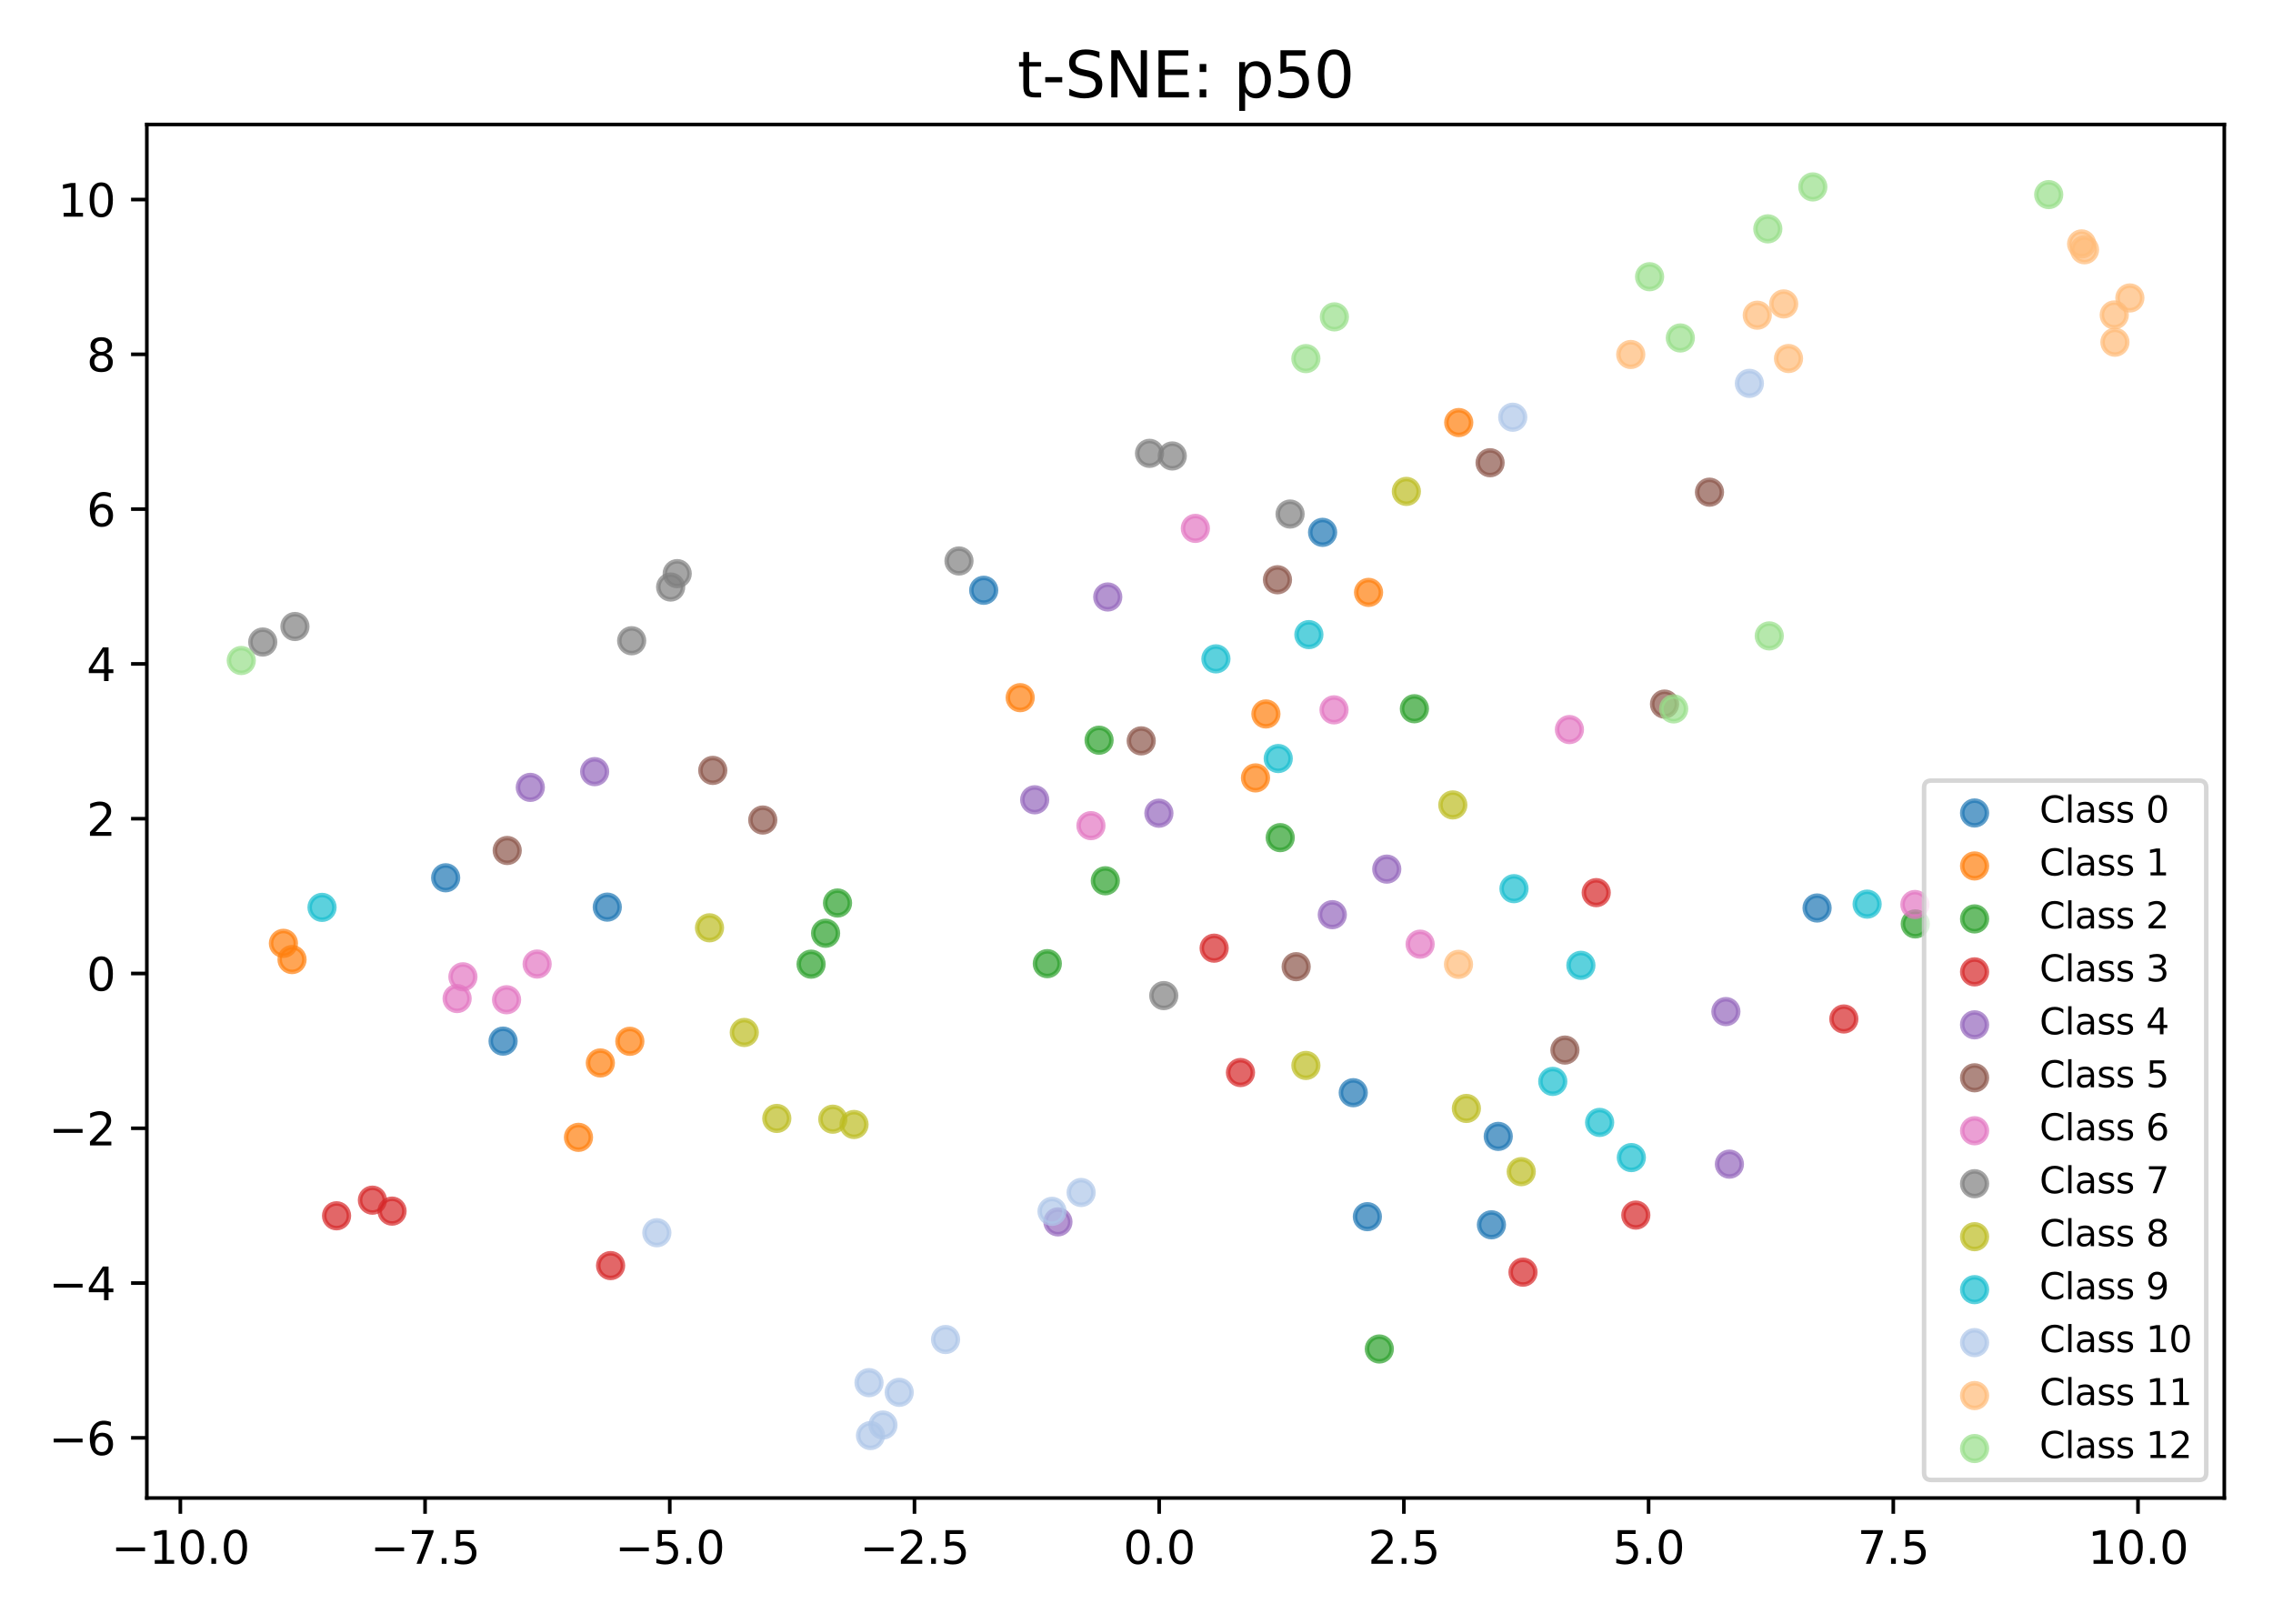 <?xml version="1.0" encoding="utf-8" standalone="no"?>
<!DOCTYPE svg PUBLIC "-//W3C//DTD SVG 1.1//EN"
  "http://www.w3.org/Graphics/SVG/1.1/DTD/svg11.dtd">
<svg xmlns:xlink="http://www.w3.org/1999/xlink" width="504pt" height="360pt" viewBox="0 0 504 360" xmlns="http://www.w3.org/2000/svg" version="1.1">
 <defs>
  <style type="text/css">*{stroke-linejoin: round; stroke-linecap: butt}</style>
 </defs>
 <g id="figure_1">
  <g id="patch_1">
   <path d="M 0 360 
L 504 360 
L 504 0 
L 0 0 
z
" style="fill: #ffffff"/>
  </g>
  <g id="axes_1">
   <g id="patch_2">
    <path d="M 32.56 332.12 
L 493.2 332.12 
L 493.2 27.6 
L 32.56 27.6 
z
" style="fill: #ffffff"/>
   </g>
   <g id="PathCollection_1">
    <defs>
     <path id="mb0c4819d4a" d="M 0 2.739 
C 0.726 2.739 1.423 2.45 1.936 1.936 
C 2.45 1.423 2.739 0.726 2.739 0 
C 2.739 -0.726 2.45 -1.423 1.936 -1.936 
C 1.423 -2.45 0.726 -2.739 0 -2.739 
C -0.726 -2.739 -1.423 -2.45 -1.936 -1.936 
C -2.45 -1.423 -2.739 -0.726 -2.739 0 
C -2.739 0.726 -2.45 1.423 -1.936 1.936 
C -1.423 2.45 -0.726 2.739 0 2.739 
z
" style="stroke: #1f77b4; stroke-opacity: 0.7"/>
    </defs>
    <g clip-path="url(#p97ee5cce0a)">
     <use xlink:href="#mb0c4819d4a" x="111.552" y="230.829" style="fill: #1f77b4; fill-opacity: 0.7; stroke: #1f77b4; stroke-opacity: 0.7"/>
     <use xlink:href="#mb0c4819d4a" x="134.654" y="201.119" style="fill: #1f77b4; fill-opacity: 0.7; stroke: #1f77b4; stroke-opacity: 0.7"/>
     <use xlink:href="#mb0c4819d4a" x="300.064" y="242.266" style="fill: #1f77b4; fill-opacity: 0.7; stroke: #1f77b4; stroke-opacity: 0.7"/>
     <use xlink:href="#mb0c4819d4a" x="303.191" y="269.747" style="fill: #1f77b4; fill-opacity: 0.7; stroke: #1f77b4; stroke-opacity: 0.7"/>
     <use xlink:href="#mb0c4819d4a" x="330.7" y="271.551" style="fill: #1f77b4; fill-opacity: 0.7; stroke: #1f77b4; stroke-opacity: 0.7"/>
     <use xlink:href="#mb0c4819d4a" x="332.211" y="251.948" style="fill: #1f77b4; fill-opacity: 0.7; stroke: #1f77b4; stroke-opacity: 0.7"/>
     <use xlink:href="#mb0c4819d4a" x="98.817" y="194.613" style="fill: #1f77b4; fill-opacity: 0.7; stroke: #1f77b4; stroke-opacity: 0.7"/>
     <use xlink:href="#mb0c4819d4a" x="293.263" y="118.028" style="fill: #1f77b4; fill-opacity: 0.7; stroke: #1f77b4; stroke-opacity: 0.7"/>
     <use xlink:href="#mb0c4819d4a" x="218.121" y="130.869" style="fill: #1f77b4; fill-opacity: 0.7; stroke: #1f77b4; stroke-opacity: 0.7"/>
     <use xlink:href="#mb0c4819d4a" x="402.907" y="201.312" style="fill: #1f77b4; fill-opacity: 0.7; stroke: #1f77b4; stroke-opacity: 0.7"/>
    </g>
   </g>
   <g id="PathCollection_2">
    <defs>
     <path id="m518bcc97fb" d="M 0 2.739 
C 0.726 2.739 1.423 2.45 1.936 1.936 
C 2.45 1.423 2.739 0.726 2.739 0 
C 2.739 -0.726 2.45 -1.423 1.936 -1.936 
C 1.423 -2.45 0.726 -2.739 0 -2.739 
C -0.726 -2.739 -1.423 -2.45 -1.936 -1.936 
C -2.45 -1.423 -2.739 -0.726 -2.739 0 
C -2.739 0.726 -2.45 1.423 -1.936 1.936 
C -1.423 2.45 -0.726 2.739 0 2.739 
z
" style="stroke: #ff7f0e; stroke-opacity: 0.7"/>
    </defs>
    <g clip-path="url(#p97ee5cce0a)">
     <use xlink:href="#m518bcc97fb" x="303.455" y="131.34" style="fill: #ff7f0e; fill-opacity: 0.7; stroke: #ff7f0e; stroke-opacity: 0.7"/>
     <use xlink:href="#m518bcc97fb" x="133.119" y="235.669" style="fill: #ff7f0e; fill-opacity: 0.7; stroke: #ff7f0e; stroke-opacity: 0.7"/>
     <use xlink:href="#m518bcc97fb" x="226.21" y="154.68" style="fill: #ff7f0e; fill-opacity: 0.7; stroke: #ff7f0e; stroke-opacity: 0.7"/>
     <use xlink:href="#m518bcc97fb" x="278.386" y="172.469" style="fill: #ff7f0e; fill-opacity: 0.7; stroke: #ff7f0e; stroke-opacity: 0.7"/>
     <use xlink:href="#m518bcc97fb" x="323.451" y="93.685" style="fill: #ff7f0e; fill-opacity: 0.7; stroke: #ff7f0e; stroke-opacity: 0.7"/>
     <use xlink:href="#m518bcc97fb" x="280.692" y="158.293" style="fill: #ff7f0e; fill-opacity: 0.7; stroke: #ff7f0e; stroke-opacity: 0.7"/>
     <use xlink:href="#m518bcc97fb" x="62.843" y="209.147" style="fill: #ff7f0e; fill-opacity: 0.7; stroke: #ff7f0e; stroke-opacity: 0.7"/>
     <use xlink:href="#m518bcc97fb" x="139.655" y="230.866" style="fill: #ff7f0e; fill-opacity: 0.7; stroke: #ff7f0e; stroke-opacity: 0.7"/>
     <use xlink:href="#m518bcc97fb" x="128.268" y="252.161" style="fill: #ff7f0e; fill-opacity: 0.7; stroke: #ff7f0e; stroke-opacity: 0.7"/>
     <use xlink:href="#m518bcc97fb" x="64.754" y="212.746" style="fill: #ff7f0e; fill-opacity: 0.7; stroke: #ff7f0e; stroke-opacity: 0.7"/>
    </g>
   </g>
   <g id="PathCollection_3">
    <defs>
     <path id="mc7b85c7171" d="M 0 2.739 
C 0.726 2.739 1.423 2.45 1.936 1.936 
C 2.45 1.423 2.739 0.726 2.739 0 
C 2.739 -0.726 2.45 -1.423 1.936 -1.936 
C 1.423 -2.45 0.726 -2.739 0 -2.739 
C -0.726 -2.739 -1.423 -2.45 -1.936 -1.936 
C -2.45 -1.423 -2.739 -0.726 -2.739 0 
C -2.739 0.726 -2.45 1.423 -1.936 1.936 
C -1.423 2.45 -0.726 2.739 0 2.739 
z
" style="stroke: #2ca02c; stroke-opacity: 0.7"/>
    </defs>
    <g clip-path="url(#p97ee5cce0a)">
     <use xlink:href="#mc7b85c7171" x="283.869" y="185.712" style="fill: #2ca02c; fill-opacity: 0.7; stroke: #2ca02c; stroke-opacity: 0.7"/>
     <use xlink:href="#mc7b85c7171" x="424.683" y="204.842" style="fill: #2ca02c; fill-opacity: 0.7; stroke: #2ca02c; stroke-opacity: 0.7"/>
     <use xlink:href="#mc7b85c7171" x="183.061" y="206.913" style="fill: #2ca02c; fill-opacity: 0.7; stroke: #2ca02c; stroke-opacity: 0.7"/>
     <use xlink:href="#mc7b85c7171" x="305.843" y="299.085" style="fill: #2ca02c; fill-opacity: 0.7; stroke: #2ca02c; stroke-opacity: 0.7"/>
     <use xlink:href="#mc7b85c7171" x="243.704" y="164.112" style="fill: #2ca02c; fill-opacity: 0.7; stroke: #2ca02c; stroke-opacity: 0.7"/>
     <use xlink:href="#mc7b85c7171" x="245.086" y="195.279" style="fill: #2ca02c; fill-opacity: 0.7; stroke: #2ca02c; stroke-opacity: 0.7"/>
     <use xlink:href="#mc7b85c7171" x="313.619" y="157.135" style="fill: #2ca02c; fill-opacity: 0.7; stroke: #2ca02c; stroke-opacity: 0.7"/>
     <use xlink:href="#mc7b85c7171" x="185.706" y="200.205" style="fill: #2ca02c; fill-opacity: 0.7; stroke: #2ca02c; stroke-opacity: 0.7"/>
     <use xlink:href="#mc7b85c7171" x="179.845" y="213.764" style="fill: #2ca02c; fill-opacity: 0.7; stroke: #2ca02c; stroke-opacity: 0.7"/>
     <use xlink:href="#mc7b85c7171" x="232.225" y="213.652" style="fill: #2ca02c; fill-opacity: 0.7; stroke: #2ca02c; stroke-opacity: 0.7"/>
    </g>
   </g>
   <g id="PathCollection_4">
    <defs>
     <path id="mc305128286" d="M 0 2.739 
C 0.726 2.739 1.423 2.45 1.936 1.936 
C 2.45 1.423 2.739 0.726 2.739 0 
C 2.739 -0.726 2.45 -1.423 1.936 -1.936 
C 1.423 -2.45 0.726 -2.739 0 -2.739 
C -0.726 -2.739 -1.423 -2.45 -1.936 -1.936 
C -2.45 -1.423 -2.739 -0.726 -2.739 0 
C -2.739 0.726 -2.45 1.423 -1.936 1.936 
C -1.423 2.45 -0.726 2.739 0 2.739 
z
" style="stroke: #d62728; stroke-opacity: 0.7"/>
    </defs>
    <g clip-path="url(#p97ee5cce0a)">
     <use xlink:href="#mc305128286" x="337.702" y="282.056" style="fill: #d62728; fill-opacity: 0.7; stroke: #d62728; stroke-opacity: 0.7"/>
     <use xlink:href="#mc305128286" x="275.055" y="237.794" style="fill: #d62728; fill-opacity: 0.7; stroke: #d62728; stroke-opacity: 0.7"/>
     <use xlink:href="#mc305128286" x="362.713" y="269.399" style="fill: #d62728; fill-opacity: 0.7; stroke: #d62728; stroke-opacity: 0.7"/>
     <use xlink:href="#mc305128286" x="74.626" y="269.554" style="fill: #d62728; fill-opacity: 0.7; stroke: #d62728; stroke-opacity: 0.7"/>
     <use xlink:href="#mc305128286" x="135.388" y="280.595" style="fill: #d62728; fill-opacity: 0.7; stroke: #d62728; stroke-opacity: 0.7"/>
     <use xlink:href="#mc305128286" x="82.578" y="266.091" style="fill: #d62728; fill-opacity: 0.7; stroke: #d62728; stroke-opacity: 0.7"/>
     <use xlink:href="#mc305128286" x="408.842" y="225.919" style="fill: #d62728; fill-opacity: 0.7; stroke: #d62728; stroke-opacity: 0.7"/>
     <use xlink:href="#mc305128286" x="353.934" y="197.907" style="fill: #d62728; fill-opacity: 0.7; stroke: #d62728; stroke-opacity: 0.7"/>
     <use xlink:href="#mc305128286" x="86.928" y="268.518" style="fill: #d62728; fill-opacity: 0.7; stroke: #d62728; stroke-opacity: 0.7"/>
     <use xlink:href="#mc305128286" x="269.215" y="210.219" style="fill: #d62728; fill-opacity: 0.7; stroke: #d62728; stroke-opacity: 0.7"/>
    </g>
   </g>
   <g id="PathCollection_5">
    <defs>
     <path id="mf3ca2845c6" d="M 0 2.739 
C 0.726 2.739 1.423 2.45 1.936 1.936 
C 2.45 1.423 2.739 0.726 2.739 0 
C 2.739 -0.726 2.45 -1.423 1.936 -1.936 
C 1.423 -2.45 0.726 -2.739 0 -2.739 
C -0.726 -2.739 -1.423 -2.45 -1.936 -1.936 
C -2.45 -1.423 -2.739 -0.726 -2.739 0 
C -2.739 0.726 -2.45 1.423 -1.936 1.936 
C -1.423 2.45 -0.726 2.739 0 2.739 
z
" style="stroke: #9467bd; stroke-opacity: 0.7"/>
    </defs>
    <g clip-path="url(#p97ee5cce0a)">
     <use xlink:href="#mf3ca2845c6" x="229.426" y="177.323" style="fill: #9467bd; fill-opacity: 0.7; stroke: #9467bd; stroke-opacity: 0.7"/>
     <use xlink:href="#mf3ca2845c6" x="382.688" y="224.278" style="fill: #9467bd; fill-opacity: 0.7; stroke: #9467bd; stroke-opacity: 0.7"/>
     <use xlink:href="#mf3ca2845c6" x="295.417" y="202.794" style="fill: #9467bd; fill-opacity: 0.7; stroke: #9467bd; stroke-opacity: 0.7"/>
     <use xlink:href="#mf3ca2845c6" x="131.853" y="171.08" style="fill: #9467bd; fill-opacity: 0.7; stroke: #9467bd; stroke-opacity: 0.7"/>
     <use xlink:href="#mf3ca2845c6" x="245.624" y="132.357" style="fill: #9467bd; fill-opacity: 0.7; stroke: #9467bd; stroke-opacity: 0.7"/>
     <use xlink:href="#mf3ca2845c6" x="256.966" y="180.299" style="fill: #9467bd; fill-opacity: 0.7; stroke: #9467bd; stroke-opacity: 0.7"/>
     <use xlink:href="#mf3ca2845c6" x="307.491" y="192.693" style="fill: #9467bd; fill-opacity: 0.7; stroke: #9467bd; stroke-opacity: 0.7"/>
     <use xlink:href="#mf3ca2845c6" x="234.576" y="270.905" style="fill: #9467bd; fill-opacity: 0.7; stroke: #9467bd; stroke-opacity: 0.7"/>
     <use xlink:href="#mf3ca2845c6" x="117.587" y="174.569" style="fill: #9467bd; fill-opacity: 0.7; stroke: #9467bd; stroke-opacity: 0.7"/>
     <use xlink:href="#mf3ca2845c6" x="383.466" y="258.102" style="fill: #9467bd; fill-opacity: 0.7; stroke: #9467bd; stroke-opacity: 0.7"/>
    </g>
   </g>
   <g id="PathCollection_6">
    <defs>
     <path id="m5f17646299" d="M 0 2.739 
C 0.726 2.739 1.423 2.45 1.936 1.936 
C 2.45 1.423 2.739 0.726 2.739 0 
C 2.739 -0.726 2.45 -1.423 1.936 -1.936 
C 1.423 -2.45 0.726 -2.739 0 -2.739 
C -0.726 -2.739 -1.423 -2.45 -1.936 -1.936 
C -2.45 -1.423 -2.739 -0.726 -2.739 0 
C -2.739 0.726 -2.45 1.423 -1.936 1.936 
C -1.423 2.45 -0.726 2.739 0 2.739 
z
" style="stroke: #8c564b; stroke-opacity: 0.7"/>
    </defs>
    <g clip-path="url(#p97ee5cce0a)">
     <use xlink:href="#m5f17646299" x="112.467" y="188.562" style="fill: #8c564b; fill-opacity: 0.7; stroke: #8c564b; stroke-opacity: 0.7"/>
     <use xlink:href="#m5f17646299" x="379.048" y="109.12" style="fill: #8c564b; fill-opacity: 0.7; stroke: #8c564b; stroke-opacity: 0.7"/>
     <use xlink:href="#m5f17646299" x="253.045" y="164.257" style="fill: #8c564b; fill-opacity: 0.7; stroke: #8c564b; stroke-opacity: 0.7"/>
     <use xlink:href="#m5f17646299" x="158.046" y="170.804" style="fill: #8c564b; fill-opacity: 0.7; stroke: #8c564b; stroke-opacity: 0.7"/>
     <use xlink:href="#m5f17646299" x="369.08" y="156.104" style="fill: #8c564b; fill-opacity: 0.7; stroke: #8c564b; stroke-opacity: 0.7"/>
     <use xlink:href="#m5f17646299" x="330.402" y="102.594" style="fill: #8c564b; fill-opacity: 0.7; stroke: #8c564b; stroke-opacity: 0.7"/>
     <use xlink:href="#m5f17646299" x="346.995" y="232.812" style="fill: #8c564b; fill-opacity: 0.7; stroke: #8c564b; stroke-opacity: 0.7"/>
     <use xlink:href="#m5f17646299" x="169.131" y="181.809" style="fill: #8c564b; fill-opacity: 0.7; stroke: #8c564b; stroke-opacity: 0.7"/>
     <use xlink:href="#m5f17646299" x="283.258" y="128.539" style="fill: #8c564b; fill-opacity: 0.7; stroke: #8c564b; stroke-opacity: 0.7"/>
     <use xlink:href="#m5f17646299" x="287.403" y="214.325" style="fill: #8c564b; fill-opacity: 0.7; stroke: #8c564b; stroke-opacity: 0.7"/>
    </g>
   </g>
   <g id="PathCollection_7">
    <defs>
     <path id="m18bdf5fc1f" d="M 0 2.739 
C 0.726 2.739 1.423 2.45 1.936 1.936 
C 2.45 1.423 2.739 0.726 2.739 0 
C 2.739 -0.726 2.45 -1.423 1.936 -1.936 
C 1.423 -2.45 0.726 -2.739 0 -2.739 
C -0.726 -2.739 -1.423 -2.45 -1.936 -1.936 
C -2.45 -1.423 -2.739 -0.726 -2.739 0 
C -2.739 0.726 -2.45 1.423 -1.936 1.936 
C -1.423 2.45 -0.726 2.739 0 2.739 
z
" style="stroke: #e377c2; stroke-opacity: 0.7"/>
    </defs>
    <g clip-path="url(#p97ee5cce0a)">
     <use xlink:href="#m18bdf5fc1f" x="112.323" y="221.656" style="fill: #e377c2; fill-opacity: 0.7; stroke: #e377c2; stroke-opacity: 0.7"/>
     <use xlink:href="#m18bdf5fc1f" x="424.598" y="200.536" style="fill: #e377c2; fill-opacity: 0.7; stroke: #e377c2; stroke-opacity: 0.7"/>
     <use xlink:href="#m18bdf5fc1f" x="314.89" y="209.33" style="fill: #e377c2; fill-opacity: 0.7; stroke: #e377c2; stroke-opacity: 0.7"/>
     <use xlink:href="#m18bdf5fc1f" x="347.994" y="161.753" style="fill: #e377c2; fill-opacity: 0.7; stroke: #e377c2; stroke-opacity: 0.7"/>
     <use xlink:href="#m18bdf5fc1f" x="295.797" y="157.382" style="fill: #e377c2; fill-opacity: 0.7; stroke: #e377c2; stroke-opacity: 0.7"/>
     <use xlink:href="#m18bdf5fc1f" x="102.644" y="216.569" style="fill: #e377c2; fill-opacity: 0.7; stroke: #e377c2; stroke-opacity: 0.7"/>
     <use xlink:href="#m18bdf5fc1f" x="265.052" y="117.15" style="fill: #e377c2; fill-opacity: 0.7; stroke: #e377c2; stroke-opacity: 0.7"/>
     <use xlink:href="#m18bdf5fc1f" x="101.359" y="221.387" style="fill: #e377c2; fill-opacity: 0.7; stroke: #e377c2; stroke-opacity: 0.7"/>
     <use xlink:href="#m18bdf5fc1f" x="241.897" y="183.054" style="fill: #e377c2; fill-opacity: 0.7; stroke: #e377c2; stroke-opacity: 0.7"/>
     <use xlink:href="#m18bdf5fc1f" x="119.101" y="213.738" style="fill: #e377c2; fill-opacity: 0.7; stroke: #e377c2; stroke-opacity: 0.7"/>
    </g>
   </g>
   <g id="PathCollection_8">
    <defs>
     <path id="mebb32fae5c" d="M 0 2.739 
C 0.726 2.739 1.423 2.45 1.936 1.936 
C 2.45 1.423 2.739 0.726 2.739 0 
C 2.739 -0.726 2.45 -1.423 1.936 -1.936 
C 1.423 -2.45 0.726 -2.739 0 -2.739 
C -0.726 -2.739 -1.423 -2.45 -1.936 -1.936 
C -2.45 -1.423 -2.739 -0.726 -2.739 0 
C -2.739 0.726 -2.45 1.423 -1.936 1.936 
C -1.423 2.45 -0.726 2.739 0 2.739 
z
" style="stroke: #7f7f7f; stroke-opacity: 0.7"/>
    </defs>
    <g clip-path="url(#p97ee5cce0a)">
     <use xlink:href="#mebb32fae5c" x="140.06" y="142.059" style="fill: #7f7f7f; fill-opacity: 0.7; stroke: #7f7f7f; stroke-opacity: 0.7"/>
     <use xlink:href="#mebb32fae5c" x="65.398" y="138.904" style="fill: #7f7f7f; fill-opacity: 0.7; stroke: #7f7f7f; stroke-opacity: 0.7"/>
     <use xlink:href="#mebb32fae5c" x="258.045" y="220.735" style="fill: #7f7f7f; fill-opacity: 0.7; stroke: #7f7f7f; stroke-opacity: 0.7"/>
     <use xlink:href="#mebb32fae5c" x="254.889" y="100.512" style="fill: #7f7f7f; fill-opacity: 0.7; stroke: #7f7f7f; stroke-opacity: 0.7"/>
     <use xlink:href="#mebb32fae5c" x="58.264" y="142.344" style="fill: #7f7f7f; fill-opacity: 0.7; stroke: #7f7f7f; stroke-opacity: 0.7"/>
     <use xlink:href="#mebb32fae5c" x="212.639" y="124.374" style="fill: #7f7f7f; fill-opacity: 0.7; stroke: #7f7f7f; stroke-opacity: 0.7"/>
     <use xlink:href="#mebb32fae5c" x="259.928" y="101.093" style="fill: #7f7f7f; fill-opacity: 0.7; stroke: #7f7f7f; stroke-opacity: 0.7"/>
     <use xlink:href="#mebb32fae5c" x="148.705" y="130.151" style="fill: #7f7f7f; fill-opacity: 0.7; stroke: #7f7f7f; stroke-opacity: 0.7"/>
     <use xlink:href="#mebb32fae5c" x="286.054" y="113.969" style="fill: #7f7f7f; fill-opacity: 0.7; stroke: #7f7f7f; stroke-opacity: 0.7"/>
     <use xlink:href="#mebb32fae5c" x="150.158" y="127.181" style="fill: #7f7f7f; fill-opacity: 0.7; stroke: #7f7f7f; stroke-opacity: 0.7"/>
    </g>
   </g>
   <g id="PathCollection_9">
    <defs>
     <path id="mdeb94953b9" d="M 0 2.739 
C 0.726 2.739 1.423 2.45 1.936 1.936 
C 2.45 1.423 2.739 0.726 2.739 0 
C 2.739 -0.726 2.45 -1.423 1.936 -1.936 
C 1.423 -2.45 0.726 -2.739 0 -2.739 
C -0.726 -2.739 -1.423 -2.45 -1.936 -1.936 
C -2.45 -1.423 -2.739 -0.726 -2.739 0 
C -2.739 0.726 -2.45 1.423 -1.936 1.936 
C -1.423 2.45 -0.726 2.739 0 2.739 
z
" style="stroke: #bcbd22; stroke-opacity: 0.7"/>
    </defs>
    <g clip-path="url(#p97ee5cce0a)">
     <use xlink:href="#mdeb94953b9" x="157.321" y="205.704" style="fill: #bcbd22; fill-opacity: 0.7; stroke: #bcbd22; stroke-opacity: 0.7"/>
     <use xlink:href="#mdeb94953b9" x="289.559" y="236.222" style="fill: #bcbd22; fill-opacity: 0.7; stroke: #bcbd22; stroke-opacity: 0.7"/>
     <use xlink:href="#mdeb94953b9" x="184.663" y="248.137" style="fill: #bcbd22; fill-opacity: 0.7; stroke: #bcbd22; stroke-opacity: 0.7"/>
     <use xlink:href="#mdeb94953b9" x="337.309" y="259.768" style="fill: #bcbd22; fill-opacity: 0.7; stroke: #bcbd22; stroke-opacity: 0.7"/>
     <use xlink:href="#mdeb94953b9" x="322.137" y="178.461" style="fill: #bcbd22; fill-opacity: 0.7; stroke: #bcbd22; stroke-opacity: 0.7"/>
     <use xlink:href="#mdeb94953b9" x="325.145" y="245.754" style="fill: #bcbd22; fill-opacity: 0.7; stroke: #bcbd22; stroke-opacity: 0.7"/>
     <use xlink:href="#mdeb94953b9" x="165.033" y="228.91" style="fill: #bcbd22; fill-opacity: 0.7; stroke: #bcbd22; stroke-opacity: 0.7"/>
     <use xlink:href="#mdeb94953b9" x="311.837" y="108.948" style="fill: #bcbd22; fill-opacity: 0.7; stroke: #bcbd22; stroke-opacity: 0.7"/>
     <use xlink:href="#mdeb94953b9" x="172.243" y="247.969" style="fill: #bcbd22; fill-opacity: 0.7; stroke: #bcbd22; stroke-opacity: 0.7"/>
     <use xlink:href="#mdeb94953b9" x="189.366" y="249.311" style="fill: #bcbd22; fill-opacity: 0.7; stroke: #bcbd22; stroke-opacity: 0.7"/>
    </g>
   </g>
   <g id="PathCollection_10">
    <defs>
     <path id="m83485d8e98" d="M 0 2.739 
C 0.726 2.739 1.423 2.45 1.936 1.936 
C 2.45 1.423 2.739 0.726 2.739 0 
C 2.739 -0.726 2.45 -1.423 1.936 -1.936 
C 1.423 -2.45 0.726 -2.739 0 -2.739 
C -0.726 -2.739 -1.423 -2.45 -1.936 -1.936 
C -2.45 -1.423 -2.739 -0.726 -2.739 0 
C -2.739 0.726 -2.45 1.423 -1.936 1.936 
C -1.423 2.45 -0.726 2.739 0 2.739 
z
" style="stroke: #17becf; stroke-opacity: 0.7"/>
    </defs>
    <g clip-path="url(#p97ee5cce0a)">
     <use xlink:href="#m83485d8e98" x="361.723" y="256.647" style="fill: #17becf; fill-opacity: 0.7; stroke: #17becf; stroke-opacity: 0.7"/>
     <use xlink:href="#m83485d8e98" x="290.221" y="140.699" style="fill: #17becf; fill-opacity: 0.7; stroke: #17becf; stroke-opacity: 0.7"/>
     <use xlink:href="#m83485d8e98" x="350.535" y="214.023" style="fill: #17becf; fill-opacity: 0.7; stroke: #17becf; stroke-opacity: 0.7"/>
     <use xlink:href="#m83485d8e98" x="414.004" y="200.454" style="fill: #17becf; fill-opacity: 0.7; stroke: #17becf; stroke-opacity: 0.7"/>
     <use xlink:href="#m83485d8e98" x="269.61" y="146.076" style="fill: #17becf; fill-opacity: 0.7; stroke: #17becf; stroke-opacity: 0.7"/>
     <use xlink:href="#m83485d8e98" x="354.692" y="248.85" style="fill: #17becf; fill-opacity: 0.7; stroke: #17becf; stroke-opacity: 0.7"/>
     <use xlink:href="#m83485d8e98" x="344.301" y="239.758" style="fill: #17becf; fill-opacity: 0.7; stroke: #17becf; stroke-opacity: 0.7"/>
     <use xlink:href="#m83485d8e98" x="335.699" y="197.026" style="fill: #17becf; fill-opacity: 0.7; stroke: #17becf; stroke-opacity: 0.7"/>
     <use xlink:href="#m83485d8e98" x="71.404" y="201.174" style="fill: #17becf; fill-opacity: 0.7; stroke: #17becf; stroke-opacity: 0.7"/>
     <use xlink:href="#m83485d8e98" x="283.427" y="168.173" style="fill: #17becf; fill-opacity: 0.7; stroke: #17becf; stroke-opacity: 0.7"/>
    </g>
   </g>
   <g id="PathCollection_11">
    <defs>
     <path id="madc193f695" d="M 0 2.739 
C 0.726 2.739 1.423 2.45 1.936 1.936 
C 2.45 1.423 2.739 0.726 2.739 0 
C 2.739 -0.726 2.45 -1.423 1.936 -1.936 
C 1.423 -2.45 0.726 -2.739 0 -2.739 
C -0.726 -2.739 -1.423 -2.45 -1.936 -1.936 
C -2.45 -1.423 -2.739 -0.726 -2.739 0 
C -2.739 0.726 -2.45 1.423 -1.936 1.936 
C -1.423 2.45 -0.726 2.739 0 2.739 
z
" style="stroke: #aec7e8; stroke-opacity: 0.7"/>
    </defs>
    <g clip-path="url(#p97ee5cce0a)">
     <use xlink:href="#madc193f695" x="195.78" y="315.943" style="fill: #aec7e8; fill-opacity: 0.7; stroke: #aec7e8; stroke-opacity: 0.7"/>
     <use xlink:href="#madc193f695" x="387.897" y="84.996" style="fill: #aec7e8; fill-opacity: 0.7; stroke: #aec7e8; stroke-opacity: 0.7"/>
     <use xlink:href="#madc193f695" x="192.688" y="306.548" style="fill: #aec7e8; fill-opacity: 0.7; stroke: #aec7e8; stroke-opacity: 0.7"/>
     <use xlink:href="#madc193f695" x="145.643" y="273.311" style="fill: #aec7e8; fill-opacity: 0.7; stroke: #aec7e8; stroke-opacity: 0.7"/>
     <use xlink:href="#madc193f695" x="335.427" y="92.502" style="fill: #aec7e8; fill-opacity: 0.7; stroke: #aec7e8; stroke-opacity: 0.7"/>
     <use xlink:href="#madc193f695" x="193.021" y="318.278" style="fill: #aec7e8; fill-opacity: 0.7; stroke: #aec7e8; stroke-opacity: 0.7"/>
     <use xlink:href="#madc193f695" x="239.723" y="264.387" style="fill: #aec7e8; fill-opacity: 0.7; stroke: #aec7e8; stroke-opacity: 0.7"/>
     <use xlink:href="#madc193f695" x="233.268" y="268.568" style="fill: #aec7e8; fill-opacity: 0.7; stroke: #aec7e8; stroke-opacity: 0.7"/>
     <use xlink:href="#madc193f695" x="209.663" y="296.984" style="fill: #aec7e8; fill-opacity: 0.7; stroke: #aec7e8; stroke-opacity: 0.7"/>
     <use xlink:href="#madc193f695" x="199.388" y="308.696" style="fill: #aec7e8; fill-opacity: 0.7; stroke: #aec7e8; stroke-opacity: 0.7"/>
    </g>
   </g>
   <g id="PathCollection_12">
    <defs>
     <path id="mcf7d08c016" d="M 0 2.739 
C 0.726 2.739 1.423 2.45 1.936 1.936 
C 2.45 1.423 2.739 0.726 2.739 0 
C 2.739 -0.726 2.45 -1.423 1.936 -1.936 
C 1.423 -2.45 0.726 -2.739 0 -2.739 
C -0.726 -2.739 -1.423 -2.45 -1.936 -1.936 
C -2.45 -1.423 -2.739 -0.726 -2.739 0 
C -2.739 0.726 -2.45 1.423 -1.936 1.936 
C -1.423 2.45 -0.726 2.739 0 2.739 
z
" style="stroke: #ffbb78; stroke-opacity: 0.7"/>
    </defs>
    <g clip-path="url(#p97ee5cce0a)">
     <use xlink:href="#mcf7d08c016" x="323.397" y="213.802" style="fill: #ffbb78; fill-opacity: 0.7; stroke: #ffbb78; stroke-opacity: 0.7"/>
     <use xlink:href="#mcf7d08c016" x="462.209" y="55.376" style="fill: #ffbb78; fill-opacity: 0.7; stroke: #ffbb78; stroke-opacity: 0.7"/>
     <use xlink:href="#mcf7d08c016" x="389.645" y="69.884" style="fill: #ffbb78; fill-opacity: 0.7; stroke: #ffbb78; stroke-opacity: 0.7"/>
     <use xlink:href="#mcf7d08c016" x="468.95" y="75.871" style="fill: #ffbb78; fill-opacity: 0.7; stroke: #ffbb78; stroke-opacity: 0.7"/>
     <use xlink:href="#mcf7d08c016" x="468.799" y="69.83" style="fill: #ffbb78; fill-opacity: 0.7; stroke: #ffbb78; stroke-opacity: 0.7"/>
     <use xlink:href="#mcf7d08c016" x="396.574" y="79.488" style="fill: #ffbb78; fill-opacity: 0.7; stroke: #ffbb78; stroke-opacity: 0.7"/>
     <use xlink:href="#mcf7d08c016" x="395.504" y="67.384" style="fill: #ffbb78; fill-opacity: 0.7; stroke: #ffbb78; stroke-opacity: 0.7"/>
     <use xlink:href="#mcf7d08c016" x="461.567" y="54.076" style="fill: #ffbb78; fill-opacity: 0.7; stroke: #ffbb78; stroke-opacity: 0.7"/>
     <use xlink:href="#mcf7d08c016" x="361.59" y="78.594" style="fill: #ffbb78; fill-opacity: 0.7; stroke: #ffbb78; stroke-opacity: 0.7"/>
     <use xlink:href="#mcf7d08c016" x="472.262" y="66.06" style="fill: #ffbb78; fill-opacity: 0.7; stroke: #ffbb78; stroke-opacity: 0.7"/>
    </g>
   </g>
   <g id="PathCollection_13">
    <defs>
     <path id="ma7fe99cc18" d="M 0 2.739 
C 0.726 2.739 1.423 2.45 1.936 1.936 
C 2.45 1.423 2.739 0.726 2.739 0 
C 2.739 -0.726 2.45 -1.423 1.936 -1.936 
C 1.423 -2.45 0.726 -2.739 0 -2.739 
C -0.726 -2.739 -1.423 -2.45 -1.936 -1.936 
C -2.45 -1.423 -2.739 -0.726 -2.739 0 
C -2.739 0.726 -2.45 1.423 -1.936 1.936 
C -1.423 2.45 -0.726 2.739 0 2.739 
z
" style="stroke: #98df8a; stroke-opacity: 0.7"/>
    </defs>
    <g clip-path="url(#p97ee5cce0a)">
     <use xlink:href="#ma7fe99cc18" x="391.984" y="50.739" style="fill: #98df8a; fill-opacity: 0.7; stroke: #98df8a; stroke-opacity: 0.7"/>
     <use xlink:href="#ma7fe99cc18" x="454.268" y="43.142" style="fill: #98df8a; fill-opacity: 0.7; stroke: #98df8a; stroke-opacity: 0.7"/>
     <use xlink:href="#ma7fe99cc18" x="371.11" y="157.169" style="fill: #98df8a; fill-opacity: 0.7; stroke: #98df8a; stroke-opacity: 0.7"/>
     <use xlink:href="#ma7fe99cc18" x="392.306" y="140.986" style="fill: #98df8a; fill-opacity: 0.7; stroke: #98df8a; stroke-opacity: 0.7"/>
     <use xlink:href="#ma7fe99cc18" x="401.963" y="41.442" style="fill: #98df8a; fill-opacity: 0.7; stroke: #98df8a; stroke-opacity: 0.7"/>
     <use xlink:href="#ma7fe99cc18" x="295.881" y="70.254" style="fill: #98df8a; fill-opacity: 0.7; stroke: #98df8a; stroke-opacity: 0.7"/>
     <use xlink:href="#ma7fe99cc18" x="289.557" y="79.507" style="fill: #98df8a; fill-opacity: 0.7; stroke: #98df8a; stroke-opacity: 0.7"/>
     <use xlink:href="#ma7fe99cc18" x="372.585" y="74.93" style="fill: #98df8a; fill-opacity: 0.7; stroke: #98df8a; stroke-opacity: 0.7"/>
     <use xlink:href="#ma7fe99cc18" x="365.769" y="61.353" style="fill: #98df8a; fill-opacity: 0.7; stroke: #98df8a; stroke-opacity: 0.7"/>
     <use xlink:href="#ma7fe99cc18" x="53.498" y="146.439" style="fill: #98df8a; fill-opacity: 0.7; stroke: #98df8a; stroke-opacity: 0.7"/>
    </g>
   </g>
   <g id="matplotlib.axis_1">
    <g id="xtick_1">
     <g id="line2d_1">
      <defs>
       <path id="m1197e63985" d="M 0 0 
L 0 3.5 
" style="stroke: #000000; stroke-width: 0.8"/>
      </defs>
      <g>
       <use xlink:href="#m1197e63985" x="39.992" y="332.12" style="stroke: #000000; stroke-width: 0.8"/>
      </g>
     </g>
     <g id="text_1">
      <!-- −10.0 -->
      <g transform="translate(24.669 346.718) scale(0.1 -0.1)">
       <defs>
        <path id="DejaVuSans-2212" d="M 678 2272 
L 4684 2272 
L 4684 1741 
L 678 1741 
L 678 2272 
z
" transform="scale(0.016)"/>
        <path id="DejaVuSans-31" d="M 794 531 
L 1825 531 
L 1825 4091 
L 703 3866 
L 703 4441 
L 1819 4666 
L 2450 4666 
L 2450 531 
L 3481 531 
L 3481 0 
L 794 0 
L 794 531 
z
" transform="scale(0.016)"/>
        <path id="DejaVuSans-30" d="M 2034 4250 
Q 1547 4250 1301 3770 
Q 1056 3291 1056 2328 
Q 1056 1369 1301 889 
Q 1547 409 2034 409 
Q 2525 409 2770 889 
Q 3016 1369 3016 2328 
Q 3016 3291 2770 3770 
Q 2525 4250 2034 4250 
z
M 2034 4750 
Q 2819 4750 3233 4129 
Q 3647 3509 3647 2328 
Q 3647 1150 3233 529 
Q 2819 -91 2034 -91 
Q 1250 -91 836 529 
Q 422 1150 422 2328 
Q 422 3509 836 4129 
Q 1250 4750 2034 4750 
z
" transform="scale(0.016)"/>
        <path id="DejaVuSans-2e" d="M 684 794 
L 1344 794 
L 1344 0 
L 684 0 
L 684 794 
z
" transform="scale(0.016)"/>
       </defs>
       <use xlink:href="#DejaVuSans-2212"/>
       <use xlink:href="#DejaVuSans-31" transform="translate(83.789 0)"/>
       <use xlink:href="#DejaVuSans-30" transform="translate(147.412 0)"/>
       <use xlink:href="#DejaVuSans-2e" transform="translate(211.035 0)"/>
       <use xlink:href="#DejaVuSans-30" transform="translate(242.822 0)"/>
      </g>
     </g>
    </g>
    <g id="xtick_2">
     <g id="line2d_2">
      <g>
       <use xlink:href="#m1197e63985" x="94.251" y="332.12" style="stroke: #000000; stroke-width: 0.8"/>
      </g>
     </g>
     <g id="text_2">
      <!-- −7.5 -->
      <g transform="translate(82.109 346.718) scale(0.1 -0.1)">
       <defs>
        <path id="DejaVuSans-37" d="M 525 4666 
L 3525 4666 
L 3525 4397 
L 1831 0 
L 1172 0 
L 2766 4134 
L 525 4134 
L 525 4666 
z
" transform="scale(0.016)"/>
        <path id="DejaVuSans-35" d="M 691 4666 
L 3169 4666 
L 3169 4134 
L 1269 4134 
L 1269 2991 
Q 1406 3038 1543 3061 
Q 1681 3084 1819 3084 
Q 2600 3084 3056 2656 
Q 3513 2228 3513 1497 
Q 3513 744 3044 326 
Q 2575 -91 1722 -91 
Q 1428 -91 1123 -41 
Q 819 9 494 109 
L 494 744 
Q 775 591 1075 516 
Q 1375 441 1709 441 
Q 2250 441 2565 725 
Q 2881 1009 2881 1497 
Q 2881 1984 2565 2268 
Q 2250 2553 1709 2553 
Q 1456 2553 1204 2497 
Q 953 2441 691 2322 
L 691 4666 
z
" transform="scale(0.016)"/>
       </defs>
       <use xlink:href="#DejaVuSans-2212"/>
       <use xlink:href="#DejaVuSans-37" transform="translate(83.789 0)"/>
       <use xlink:href="#DejaVuSans-2e" transform="translate(147.412 0)"/>
       <use xlink:href="#DejaVuSans-35" transform="translate(179.199 0)"/>
      </g>
     </g>
    </g>
    <g id="xtick_3">
     <g id="line2d_3">
      <g>
       <use xlink:href="#m1197e63985" x="148.51" y="332.12" style="stroke: #000000; stroke-width: 0.8"/>
      </g>
     </g>
     <g id="text_3">
      <!-- −5.0 -->
      <g transform="translate(136.368 346.718) scale(0.1 -0.1)">
       <use xlink:href="#DejaVuSans-2212"/>
       <use xlink:href="#DejaVuSans-35" transform="translate(83.789 0)"/>
       <use xlink:href="#DejaVuSans-2e" transform="translate(147.412 0)"/>
       <use xlink:href="#DejaVuSans-30" transform="translate(179.199 0)"/>
      </g>
     </g>
    </g>
    <g id="xtick_4">
     <g id="line2d_4">
      <g>
       <use xlink:href="#m1197e63985" x="202.769" y="332.12" style="stroke: #000000; stroke-width: 0.8"/>
      </g>
     </g>
     <g id="text_4">
      <!-- −2.5 -->
      <g transform="translate(190.627 346.718) scale(0.1 -0.1)">
       <defs>
        <path id="DejaVuSans-32" d="M 1228 531 
L 3431 531 
L 3431 0 
L 469 0 
L 469 531 
Q 828 903 1448 1529 
Q 2069 2156 2228 2338 
Q 2531 2678 2651 2914 
Q 2772 3150 2772 3378 
Q 2772 3750 2511 3984 
Q 2250 4219 1831 4219 
Q 1534 4219 1204 4116 
Q 875 4013 500 3803 
L 500 4441 
Q 881 4594 1212 4672 
Q 1544 4750 1819 4750 
Q 2544 4750 2975 4387 
Q 3406 4025 3406 3419 
Q 3406 3131 3298 2873 
Q 3191 2616 2906 2266 
Q 2828 2175 2409 1742 
Q 1991 1309 1228 531 
z
" transform="scale(0.016)"/>
       </defs>
       <use xlink:href="#DejaVuSans-2212"/>
       <use xlink:href="#DejaVuSans-32" transform="translate(83.789 0)"/>
       <use xlink:href="#DejaVuSans-2e" transform="translate(147.412 0)"/>
       <use xlink:href="#DejaVuSans-35" transform="translate(179.199 0)"/>
      </g>
     </g>
    </g>
    <g id="xtick_5">
     <g id="line2d_5">
      <g>
       <use xlink:href="#m1197e63985" x="257.028" y="332.12" style="stroke: #000000; stroke-width: 0.8"/>
      </g>
     </g>
     <g id="text_5">
      <!-- 0.0 -->
      <g transform="translate(249.076 346.718) scale(0.1 -0.1)">
       <use xlink:href="#DejaVuSans-30"/>
       <use xlink:href="#DejaVuSans-2e" transform="translate(63.623 0)"/>
       <use xlink:href="#DejaVuSans-30" transform="translate(95.41 0)"/>
      </g>
     </g>
    </g>
    <g id="xtick_6">
     <g id="line2d_6">
      <g>
       <use xlink:href="#m1197e63985" x="311.287" y="332.12" style="stroke: #000000; stroke-width: 0.8"/>
      </g>
     </g>
     <g id="text_6">
      <!-- 2.5 -->
      <g transform="translate(303.335 346.718) scale(0.1 -0.1)">
       <use xlink:href="#DejaVuSans-32"/>
       <use xlink:href="#DejaVuSans-2e" transform="translate(63.623 0)"/>
       <use xlink:href="#DejaVuSans-35" transform="translate(95.41 0)"/>
      </g>
     </g>
    </g>
    <g id="xtick_7">
     <g id="line2d_7">
      <g>
       <use xlink:href="#m1197e63985" x="365.546" y="332.12" style="stroke: #000000; stroke-width: 0.8"/>
      </g>
     </g>
     <g id="text_7">
      <!-- 5.0 -->
      <g transform="translate(357.594 346.718) scale(0.1 -0.1)">
       <use xlink:href="#DejaVuSans-35"/>
       <use xlink:href="#DejaVuSans-2e" transform="translate(63.623 0)"/>
       <use xlink:href="#DejaVuSans-30" transform="translate(95.41 0)"/>
      </g>
     </g>
    </g>
    <g id="xtick_8">
     <g id="line2d_8">
      <g>
       <use xlink:href="#m1197e63985" x="419.805" y="332.12" style="stroke: #000000; stroke-width: 0.8"/>
      </g>
     </g>
     <g id="text_8">
      <!-- 7.5 -->
      <g transform="translate(411.853 346.718) scale(0.1 -0.1)">
       <use xlink:href="#DejaVuSans-37"/>
       <use xlink:href="#DejaVuSans-2e" transform="translate(63.623 0)"/>
       <use xlink:href="#DejaVuSans-35" transform="translate(95.41 0)"/>
      </g>
     </g>
    </g>
    <g id="xtick_9">
     <g id="line2d_9">
      <g>
       <use xlink:href="#m1197e63985" x="474.064" y="332.12" style="stroke: #000000; stroke-width: 0.8"/>
      </g>
     </g>
     <g id="text_9">
      <!-- 10.0 -->
      <g transform="translate(462.931 346.718) scale(0.1 -0.1)">
       <use xlink:href="#DejaVuSans-31"/>
       <use xlink:href="#DejaVuSans-30" transform="translate(63.623 0)"/>
       <use xlink:href="#DejaVuSans-2e" transform="translate(127.246 0)"/>
       <use xlink:href="#DejaVuSans-30" transform="translate(159.033 0)"/>
      </g>
     </g>
    </g>
   </g>
   <g id="matplotlib.axis_2">
    <g id="ytick_1">
     <g id="line2d_10">
      <defs>
       <path id="m6118431fde" d="M 0 0 
L -3.5 0 
" style="stroke: #000000; stroke-width: 0.8"/>
      </defs>
      <g>
       <use xlink:href="#m6118431fde" x="32.56" y="318.786" style="stroke: #000000; stroke-width: 0.8"/>
      </g>
     </g>
     <g id="text_10">
      <!-- −6 -->
      <g transform="translate(10.818 322.585) scale(0.1 -0.1)">
       <defs>
        <path id="DejaVuSans-36" d="M 2113 2584 
Q 1688 2584 1439 2293 
Q 1191 2003 1191 1497 
Q 1191 994 1439 701 
Q 1688 409 2113 409 
Q 2538 409 2786 701 
Q 3034 994 3034 1497 
Q 3034 2003 2786 2293 
Q 2538 2584 2113 2584 
z
M 3366 4563 
L 3366 3988 
Q 3128 4100 2886 4159 
Q 2644 4219 2406 4219 
Q 1781 4219 1451 3797 
Q 1122 3375 1075 2522 
Q 1259 2794 1537 2939 
Q 1816 3084 2150 3084 
Q 2853 3084 3261 2657 
Q 3669 2231 3669 1497 
Q 3669 778 3244 343 
Q 2819 -91 2113 -91 
Q 1303 -91 875 529 
Q 447 1150 447 2328 
Q 447 3434 972 4092 
Q 1497 4750 2381 4750 
Q 2619 4750 2861 4703 
Q 3103 4656 3366 4563 
z
" transform="scale(0.016)"/>
       </defs>
       <use xlink:href="#DejaVuSans-2212"/>
       <use xlink:href="#DejaVuSans-36" transform="translate(83.789 0)"/>
      </g>
     </g>
    </g>
    <g id="ytick_2">
     <g id="line2d_11">
      <g>
       <use xlink:href="#m6118431fde" x="32.56" y="284.468" style="stroke: #000000; stroke-width: 0.8"/>
      </g>
     </g>
     <g id="text_11">
      <!-- −4 -->
      <g transform="translate(10.818 288.267) scale(0.1 -0.1)">
       <defs>
        <path id="DejaVuSans-34" d="M 2419 4116 
L 825 1625 
L 2419 1625 
L 2419 4116 
z
M 2253 4666 
L 3047 4666 
L 3047 1625 
L 3713 1625 
L 3713 1100 
L 3047 1100 
L 3047 0 
L 2419 0 
L 2419 1100 
L 313 1100 
L 313 1709 
L 2253 4666 
z
" transform="scale(0.016)"/>
       </defs>
       <use xlink:href="#DejaVuSans-2212"/>
       <use xlink:href="#DejaVuSans-34" transform="translate(83.789 0)"/>
      </g>
     </g>
    </g>
    <g id="ytick_3">
     <g id="line2d_12">
      <g>
       <use xlink:href="#m6118431fde" x="32.56" y="250.15" style="stroke: #000000; stroke-width: 0.8"/>
      </g>
     </g>
     <g id="text_12">
      <!-- −2 -->
      <g transform="translate(10.818 253.949) scale(0.1 -0.1)">
       <use xlink:href="#DejaVuSans-2212"/>
       <use xlink:href="#DejaVuSans-32" transform="translate(83.789 0)"/>
      </g>
     </g>
    </g>
    <g id="ytick_4">
     <g id="line2d_13">
      <g>
       <use xlink:href="#m6118431fde" x="32.56" y="215.831" style="stroke: #000000; stroke-width: 0.8"/>
      </g>
     </g>
     <g id="text_13">
      <!-- 0 -->
      <g transform="translate(19.198 219.631) scale(0.1 -0.1)">
       <use xlink:href="#DejaVuSans-30"/>
      </g>
     </g>
    </g>
    <g id="ytick_5">
     <g id="line2d_14">
      <g>
       <use xlink:href="#m6118431fde" x="32.56" y="181.513" style="stroke: #000000; stroke-width: 0.8"/>
      </g>
     </g>
     <g id="text_14">
      <!-- 2 -->
      <g transform="translate(19.198 185.312) scale(0.1 -0.1)">
       <use xlink:href="#DejaVuSans-32"/>
      </g>
     </g>
    </g>
    <g id="ytick_6">
     <g id="line2d_15">
      <g>
       <use xlink:href="#m6118431fde" x="32.56" y="147.195" style="stroke: #000000; stroke-width: 0.8"/>
      </g>
     </g>
     <g id="text_15">
      <!-- 4 -->
      <g transform="translate(19.198 150.994) scale(0.1 -0.1)">
       <use xlink:href="#DejaVuSans-34"/>
      </g>
     </g>
    </g>
    <g id="ytick_7">
     <g id="line2d_16">
      <g>
       <use xlink:href="#m6118431fde" x="32.56" y="112.877" style="stroke: #000000; stroke-width: 0.8"/>
      </g>
     </g>
     <g id="text_16">
      <!-- 6 -->
      <g transform="translate(19.198 116.676) scale(0.1 -0.1)">
       <use xlink:href="#DejaVuSans-36"/>
      </g>
     </g>
    </g>
    <g id="ytick_8">
     <g id="line2d_17">
      <g>
       <use xlink:href="#m6118431fde" x="32.56" y="78.559" style="stroke: #000000; stroke-width: 0.8"/>
      </g>
     </g>
     <g id="text_17">
      <!-- 8 -->
      <g transform="translate(19.198 82.358) scale(0.1 -0.1)">
       <defs>
        <path id="DejaVuSans-38" d="M 2034 2216 
Q 1584 2216 1326 1975 
Q 1069 1734 1069 1313 
Q 1069 891 1326 650 
Q 1584 409 2034 409 
Q 2484 409 2743 651 
Q 3003 894 3003 1313 
Q 3003 1734 2745 1975 
Q 2488 2216 2034 2216 
z
M 1403 2484 
Q 997 2584 770 2862 
Q 544 3141 544 3541 
Q 544 4100 942 4425 
Q 1341 4750 2034 4750 
Q 2731 4750 3128 4425 
Q 3525 4100 3525 3541 
Q 3525 3141 3298 2862 
Q 3072 2584 2669 2484 
Q 3125 2378 3379 2068 
Q 3634 1759 3634 1313 
Q 3634 634 3220 271 
Q 2806 -91 2034 -91 
Q 1263 -91 848 271 
Q 434 634 434 1313 
Q 434 1759 690 2068 
Q 947 2378 1403 2484 
z
M 1172 3481 
Q 1172 3119 1398 2916 
Q 1625 2713 2034 2713 
Q 2441 2713 2670 2916 
Q 2900 3119 2900 3481 
Q 2900 3844 2670 4047 
Q 2441 4250 2034 4250 
Q 1625 4250 1398 4047 
Q 1172 3844 1172 3481 
z
" transform="scale(0.016)"/>
       </defs>
       <use xlink:href="#DejaVuSans-38"/>
      </g>
     </g>
    </g>
    <g id="ytick_9">
     <g id="line2d_18">
      <g>
       <use xlink:href="#m6118431fde" x="32.56" y="44.241" style="stroke: #000000; stroke-width: 0.8"/>
      </g>
     </g>
     <g id="text_18">
      <!-- 10 -->
      <g transform="translate(12.835 48.04) scale(0.1 -0.1)">
       <use xlink:href="#DejaVuSans-31"/>
       <use xlink:href="#DejaVuSans-30" transform="translate(63.623 0)"/>
      </g>
     </g>
    </g>
   </g>
   <g id="patch_3">
    <path d="M 32.56 332.12 
L 32.56 27.6 
" style="fill: none; stroke: #000000; stroke-width: 0.8; stroke-linejoin: miter; stroke-linecap: square"/>
   </g>
   <g id="patch_4">
    <path d="M 493.2 332.12 
L 493.2 27.6 
" style="fill: none; stroke: #000000; stroke-width: 0.8; stroke-linejoin: miter; stroke-linecap: square"/>
   </g>
   <g id="patch_5">
    <path d="M 32.56 332.12 
L 493.2 332.12 
" style="fill: none; stroke: #000000; stroke-width: 0.8; stroke-linejoin: miter; stroke-linecap: square"/>
   </g>
   <g id="patch_6">
    <path d="M 32.56 27.6 
L 493.2 27.6 
" style="fill: none; stroke: #000000; stroke-width: 0.8; stroke-linejoin: miter; stroke-linecap: square"/>
   </g>
   <g id="text_19">
    <!-- t-SNE: p50 -->
    <g transform="translate(225.572 21.6) scale(0.14 -0.14)">
     <defs>
      <path id="DejaVuSans-74" d="M 1172 4494 
L 1172 3500 
L 2356 3500 
L 2356 3053 
L 1172 3053 
L 1172 1153 
Q 1172 725 1289 603 
Q 1406 481 1766 481 
L 2356 481 
L 2356 0 
L 1766 0 
Q 1100 0 847 248 
Q 594 497 594 1153 
L 594 3053 
L 172 3053 
L 172 3500 
L 594 3500 
L 594 4494 
L 1172 4494 
z
" transform="scale(0.016)"/>
      <path id="DejaVuSans-2d" d="M 313 2009 
L 1997 2009 
L 1997 1497 
L 313 1497 
L 313 2009 
z
" transform="scale(0.016)"/>
      <path id="DejaVuSans-53" d="M 3425 4513 
L 3425 3897 
Q 3066 4069 2747 4153 
Q 2428 4238 2131 4238 
Q 1616 4238 1336 4038 
Q 1056 3838 1056 3469 
Q 1056 3159 1242 3001 
Q 1428 2844 1947 2747 
L 2328 2669 
Q 3034 2534 3370 2195 
Q 3706 1856 3706 1288 
Q 3706 609 3251 259 
Q 2797 -91 1919 -91 
Q 1588 -91 1214 -16 
Q 841 59 441 206 
L 441 856 
Q 825 641 1194 531 
Q 1563 422 1919 422 
Q 2459 422 2753 634 
Q 3047 847 3047 1241 
Q 3047 1584 2836 1778 
Q 2625 1972 2144 2069 
L 1759 2144 
Q 1053 2284 737 2584 
Q 422 2884 422 3419 
Q 422 4038 858 4394 
Q 1294 4750 2059 4750 
Q 2388 4750 2728 4690 
Q 3069 4631 3425 4513 
z
" transform="scale(0.016)"/>
      <path id="DejaVuSans-4e" d="M 628 4666 
L 1478 4666 
L 3547 763 
L 3547 4666 
L 4159 4666 
L 4159 0 
L 3309 0 
L 1241 3903 
L 1241 0 
L 628 0 
L 628 4666 
z
" transform="scale(0.016)"/>
      <path id="DejaVuSans-45" d="M 628 4666 
L 3578 4666 
L 3578 4134 
L 1259 4134 
L 1259 2753 
L 3481 2753 
L 3481 2222 
L 1259 2222 
L 1259 531 
L 3634 531 
L 3634 0 
L 628 0 
L 628 4666 
z
" transform="scale(0.016)"/>
      <path id="DejaVuSans-3a" d="M 750 794 
L 1409 794 
L 1409 0 
L 750 0 
L 750 794 
z
M 750 3309 
L 1409 3309 
L 1409 2516 
L 750 2516 
L 750 3309 
z
" transform="scale(0.016)"/>
      <path id="DejaVuSans-20" transform="scale(0.016)"/>
      <path id="DejaVuSans-70" d="M 1159 525 
L 1159 -1331 
L 581 -1331 
L 581 3500 
L 1159 3500 
L 1159 2969 
Q 1341 3281 1617 3432 
Q 1894 3584 2278 3584 
Q 2916 3584 3314 3078 
Q 3713 2572 3713 1747 
Q 3713 922 3314 415 
Q 2916 -91 2278 -91 
Q 1894 -91 1617 61 
Q 1341 213 1159 525 
z
M 3116 1747 
Q 3116 2381 2855 2742 
Q 2594 3103 2138 3103 
Q 1681 3103 1420 2742 
Q 1159 2381 1159 1747 
Q 1159 1113 1420 752 
Q 1681 391 2138 391 
Q 2594 391 2855 752 
Q 3116 1113 3116 1747 
z
" transform="scale(0.016)"/>
     </defs>
     <use xlink:href="#DejaVuSans-74"/>
     <use xlink:href="#DejaVuSans-2d" transform="translate(39.209 0)"/>
     <use xlink:href="#DejaVuSans-53" transform="translate(75.293 0)"/>
     <use xlink:href="#DejaVuSans-4e" transform="translate(138.77 0)"/>
     <use xlink:href="#DejaVuSans-45" transform="translate(213.574 0)"/>
     <use xlink:href="#DejaVuSans-3a" transform="translate(276.758 0)"/>
     <use xlink:href="#DejaVuSans-20" transform="translate(310.449 0)"/>
     <use xlink:href="#DejaVuSans-70" transform="translate(342.236 0)"/>
     <use xlink:href="#DejaVuSans-35" transform="translate(405.713 0)"/>
     <use xlink:href="#DejaVuSans-30" transform="translate(469.336 0)"/>
    </g>
   </g>
   <g id="legend_1">
    <g id="patch_7">
     <path d="M 428.231 328.12 
L 487.6 328.12 
Q 489.2 328.12 489.2 326.52 
L 489.2 174.667 
Q 489.2 173.067 487.6 173.067 
L 428.231 173.067 
Q 426.631 173.067 426.631 174.667 
L 426.631 326.52 
Q 426.631 328.12 428.231 328.12 
z
" style="fill: #ffffff; opacity: 0.8; stroke: #cccccc; stroke-linejoin: miter"/>
    </g>
    <g id="PathCollection_14">
     <g>
      <use xlink:href="#mb0c4819d4a" x="437.831" y="180.246" style="fill: #1f77b4; fill-opacity: 0.7; stroke: #1f77b4; stroke-opacity: 0.7"/>
     </g>
    </g>
    <g id="text_20">
     <!-- Class 0 -->
     <g transform="translate(452.231 182.346) scale(0.08 -0.08)">
      <defs>
       <path id="DejaVuSans-43" d="M 4122 4306 
L 4122 3641 
Q 3803 3938 3442 4084 
Q 3081 4231 2675 4231 
Q 1875 4231 1450 3742 
Q 1025 3253 1025 2328 
Q 1025 1406 1450 917 
Q 1875 428 2675 428 
Q 3081 428 3442 575 
Q 3803 722 4122 1019 
L 4122 359 
Q 3791 134 3420 21 
Q 3050 -91 2638 -91 
Q 1578 -91 968 557 
Q 359 1206 359 2328 
Q 359 3453 968 4101 
Q 1578 4750 2638 4750 
Q 3056 4750 3426 4639 
Q 3797 4528 4122 4306 
z
" transform="scale(0.016)"/>
       <path id="DejaVuSans-6c" d="M 603 4863 
L 1178 4863 
L 1178 0 
L 603 0 
L 603 4863 
z
" transform="scale(0.016)"/>
       <path id="DejaVuSans-61" d="M 2194 1759 
Q 1497 1759 1228 1600 
Q 959 1441 959 1056 
Q 959 750 1161 570 
Q 1363 391 1709 391 
Q 2188 391 2477 730 
Q 2766 1069 2766 1631 
L 2766 1759 
L 2194 1759 
z
M 3341 1997 
L 3341 0 
L 2766 0 
L 2766 531 
Q 2569 213 2275 61 
Q 1981 -91 1556 -91 
Q 1019 -91 701 211 
Q 384 513 384 1019 
Q 384 1609 779 1909 
Q 1175 2209 1959 2209 
L 2766 2209 
L 2766 2266 
Q 2766 2663 2505 2880 
Q 2244 3097 1772 3097 
Q 1472 3097 1187 3025 
Q 903 2953 641 2809 
L 641 3341 
Q 956 3463 1253 3523 
Q 1550 3584 1831 3584 
Q 2591 3584 2966 3190 
Q 3341 2797 3341 1997 
z
" transform="scale(0.016)"/>
       <path id="DejaVuSans-73" d="M 2834 3397 
L 2834 2853 
Q 2591 2978 2328 3040 
Q 2066 3103 1784 3103 
Q 1356 3103 1142 2972 
Q 928 2841 928 2578 
Q 928 2378 1081 2264 
Q 1234 2150 1697 2047 
L 1894 2003 
Q 2506 1872 2764 1633 
Q 3022 1394 3022 966 
Q 3022 478 2636 193 
Q 2250 -91 1575 -91 
Q 1294 -91 989 -36 
Q 684 19 347 128 
L 347 722 
Q 666 556 975 473 
Q 1284 391 1588 391 
Q 1994 391 2212 530 
Q 2431 669 2431 922 
Q 2431 1156 2273 1281 
Q 2116 1406 1581 1522 
L 1381 1569 
Q 847 1681 609 1914 
Q 372 2147 372 2553 
Q 372 3047 722 3315 
Q 1072 3584 1716 3584 
Q 2034 3584 2315 3537 
Q 2597 3491 2834 3397 
z
" transform="scale(0.016)"/>
      </defs>
      <use xlink:href="#DejaVuSans-43"/>
      <use xlink:href="#DejaVuSans-6c" transform="translate(69.824 0)"/>
      <use xlink:href="#DejaVuSans-61" transform="translate(97.607 0)"/>
      <use xlink:href="#DejaVuSans-73" transform="translate(158.887 0)"/>
      <use xlink:href="#DejaVuSans-73" transform="translate(210.986 0)"/>
      <use xlink:href="#DejaVuSans-20" transform="translate(263.086 0)"/>
      <use xlink:href="#DejaVuSans-30" transform="translate(294.873 0)"/>
     </g>
    </g>
    <g id="PathCollection_15">
     <g>
      <use xlink:href="#m518bcc97fb" x="437.831" y="191.989" style="fill: #ff7f0e; fill-opacity: 0.7; stroke: #ff7f0e; stroke-opacity: 0.7"/>
     </g>
    </g>
    <g id="text_21">
     <!-- Class 1 -->
     <g transform="translate(452.231 194.089) scale(0.08 -0.08)">
      <use xlink:href="#DejaVuSans-43"/>
      <use xlink:href="#DejaVuSans-6c" transform="translate(69.824 0)"/>
      <use xlink:href="#DejaVuSans-61" transform="translate(97.607 0)"/>
      <use xlink:href="#DejaVuSans-73" transform="translate(158.887 0)"/>
      <use xlink:href="#DejaVuSans-73" transform="translate(210.986 0)"/>
      <use xlink:href="#DejaVuSans-20" transform="translate(263.086 0)"/>
      <use xlink:href="#DejaVuSans-31" transform="translate(294.873 0)"/>
     </g>
    </g>
    <g id="PathCollection_16">
     <g>
      <use xlink:href="#mc7b85c7171" x="437.831" y="203.731" style="fill: #2ca02c; fill-opacity: 0.7; stroke: #2ca02c; stroke-opacity: 0.7"/>
     </g>
    </g>
    <g id="text_22">
     <!-- Class 2 -->
     <g transform="translate(452.231 205.831) scale(0.08 -0.08)">
      <use xlink:href="#DejaVuSans-43"/>
      <use xlink:href="#DejaVuSans-6c" transform="translate(69.824 0)"/>
      <use xlink:href="#DejaVuSans-61" transform="translate(97.607 0)"/>
      <use xlink:href="#DejaVuSans-73" transform="translate(158.887 0)"/>
      <use xlink:href="#DejaVuSans-73" transform="translate(210.986 0)"/>
      <use xlink:href="#DejaVuSans-20" transform="translate(263.086 0)"/>
      <use xlink:href="#DejaVuSans-32" transform="translate(294.873 0)"/>
     </g>
    </g>
    <g id="PathCollection_17">
     <g>
      <use xlink:href="#mc305128286" x="437.831" y="215.474" style="fill: #d62728; fill-opacity: 0.7; stroke: #d62728; stroke-opacity: 0.7"/>
     </g>
    </g>
    <g id="text_23">
     <!-- Class 3 -->
     <g transform="translate(452.231 217.574) scale(0.08 -0.08)">
      <defs>
       <path id="DejaVuSans-33" d="M 2597 2516 
Q 3050 2419 3304 2112 
Q 3559 1806 3559 1356 
Q 3559 666 3084 287 
Q 2609 -91 1734 -91 
Q 1441 -91 1130 -33 
Q 819 25 488 141 
L 488 750 
Q 750 597 1062 519 
Q 1375 441 1716 441 
Q 2309 441 2620 675 
Q 2931 909 2931 1356 
Q 2931 1769 2642 2001 
Q 2353 2234 1838 2234 
L 1294 2234 
L 1294 2753 
L 1863 2753 
Q 2328 2753 2575 2939 
Q 2822 3125 2822 3475 
Q 2822 3834 2567 4026 
Q 2313 4219 1838 4219 
Q 1578 4219 1281 4162 
Q 984 4106 628 3988 
L 628 4550 
Q 988 4650 1302 4700 
Q 1616 4750 1894 4750 
Q 2613 4750 3031 4423 
Q 3450 4097 3450 3541 
Q 3450 3153 3228 2886 
Q 3006 2619 2597 2516 
z
" transform="scale(0.016)"/>
      </defs>
      <use xlink:href="#DejaVuSans-43"/>
      <use xlink:href="#DejaVuSans-6c" transform="translate(69.824 0)"/>
      <use xlink:href="#DejaVuSans-61" transform="translate(97.607 0)"/>
      <use xlink:href="#DejaVuSans-73" transform="translate(158.887 0)"/>
      <use xlink:href="#DejaVuSans-73" transform="translate(210.986 0)"/>
      <use xlink:href="#DejaVuSans-20" transform="translate(263.086 0)"/>
      <use xlink:href="#DejaVuSans-33" transform="translate(294.873 0)"/>
     </g>
    </g>
    <g id="PathCollection_18">
     <g>
      <use xlink:href="#mf3ca2845c6" x="437.831" y="227.216" style="fill: #9467bd; fill-opacity: 0.7; stroke: #9467bd; stroke-opacity: 0.7"/>
     </g>
    </g>
    <g id="text_24">
     <!-- Class 4 -->
     <g transform="translate(452.231 229.316) scale(0.08 -0.08)">
      <use xlink:href="#DejaVuSans-43"/>
      <use xlink:href="#DejaVuSans-6c" transform="translate(69.824 0)"/>
      <use xlink:href="#DejaVuSans-61" transform="translate(97.607 0)"/>
      <use xlink:href="#DejaVuSans-73" transform="translate(158.887 0)"/>
      <use xlink:href="#DejaVuSans-73" transform="translate(210.986 0)"/>
      <use xlink:href="#DejaVuSans-20" transform="translate(263.086 0)"/>
      <use xlink:href="#DejaVuSans-34" transform="translate(294.873 0)"/>
     </g>
    </g>
    <g id="PathCollection_19">
     <g>
      <use xlink:href="#m5f17646299" x="437.831" y="238.959" style="fill: #8c564b; fill-opacity: 0.7; stroke: #8c564b; stroke-opacity: 0.7"/>
     </g>
    </g>
    <g id="text_25">
     <!-- Class 5 -->
     <g transform="translate(452.231 241.059) scale(0.08 -0.08)">
      <use xlink:href="#DejaVuSans-43"/>
      <use xlink:href="#DejaVuSans-6c" transform="translate(69.824 0)"/>
      <use xlink:href="#DejaVuSans-61" transform="translate(97.607 0)"/>
      <use xlink:href="#DejaVuSans-73" transform="translate(158.887 0)"/>
      <use xlink:href="#DejaVuSans-73" transform="translate(210.986 0)"/>
      <use xlink:href="#DejaVuSans-20" transform="translate(263.086 0)"/>
      <use xlink:href="#DejaVuSans-35" transform="translate(294.873 0)"/>
     </g>
    </g>
    <g id="PathCollection_20">
     <g>
      <use xlink:href="#m18bdf5fc1f" x="437.831" y="250.701" style="fill: #e377c2; fill-opacity: 0.7; stroke: #e377c2; stroke-opacity: 0.7"/>
     </g>
    </g>
    <g id="text_26">
     <!-- Class 6 -->
     <g transform="translate(452.231 252.801) scale(0.08 -0.08)">
      <use xlink:href="#DejaVuSans-43"/>
      <use xlink:href="#DejaVuSans-6c" transform="translate(69.824 0)"/>
      <use xlink:href="#DejaVuSans-61" transform="translate(97.607 0)"/>
      <use xlink:href="#DejaVuSans-73" transform="translate(158.887 0)"/>
      <use xlink:href="#DejaVuSans-73" transform="translate(210.986 0)"/>
      <use xlink:href="#DejaVuSans-20" transform="translate(263.086 0)"/>
      <use xlink:href="#DejaVuSans-36" transform="translate(294.873 0)"/>
     </g>
    </g>
    <g id="PathCollection_21">
     <g>
      <use xlink:href="#mebb32fae5c" x="437.831" y="262.444" style="fill: #7f7f7f; fill-opacity: 0.7; stroke: #7f7f7f; stroke-opacity: 0.7"/>
     </g>
    </g>
    <g id="text_27">
     <!-- Class 7 -->
     <g transform="translate(452.231 264.544) scale(0.08 -0.08)">
      <use xlink:href="#DejaVuSans-43"/>
      <use xlink:href="#DejaVuSans-6c" transform="translate(69.824 0)"/>
      <use xlink:href="#DejaVuSans-61" transform="translate(97.607 0)"/>
      <use xlink:href="#DejaVuSans-73" transform="translate(158.887 0)"/>
      <use xlink:href="#DejaVuSans-73" transform="translate(210.986 0)"/>
      <use xlink:href="#DejaVuSans-20" transform="translate(263.086 0)"/>
      <use xlink:href="#DejaVuSans-37" transform="translate(294.873 0)"/>
     </g>
    </g>
    <g id="PathCollection_22">
     <g>
      <use xlink:href="#mdeb94953b9" x="437.831" y="274.186" style="fill: #bcbd22; fill-opacity: 0.7; stroke: #bcbd22; stroke-opacity: 0.7"/>
     </g>
    </g>
    <g id="text_28">
     <!-- Class 8 -->
     <g transform="translate(452.231 276.286) scale(0.08 -0.08)">
      <use xlink:href="#DejaVuSans-43"/>
      <use xlink:href="#DejaVuSans-6c" transform="translate(69.824 0)"/>
      <use xlink:href="#DejaVuSans-61" transform="translate(97.607 0)"/>
      <use xlink:href="#DejaVuSans-73" transform="translate(158.887 0)"/>
      <use xlink:href="#DejaVuSans-73" transform="translate(210.986 0)"/>
      <use xlink:href="#DejaVuSans-20" transform="translate(263.086 0)"/>
      <use xlink:href="#DejaVuSans-38" transform="translate(294.873 0)"/>
     </g>
    </g>
    <g id="PathCollection_23">
     <g>
      <use xlink:href="#m83485d8e98" x="437.831" y="285.929" style="fill: #17becf; fill-opacity: 0.7; stroke: #17becf; stroke-opacity: 0.7"/>
     </g>
    </g>
    <g id="text_29">
     <!-- Class 9 -->
     <g transform="translate(452.231 288.029) scale(0.08 -0.08)">
      <defs>
       <path id="DejaVuSans-39" d="M 703 97 
L 703 672 
Q 941 559 1184 500 
Q 1428 441 1663 441 
Q 2288 441 2617 861 
Q 2947 1281 2994 2138 
Q 2813 1869 2534 1725 
Q 2256 1581 1919 1581 
Q 1219 1581 811 2004 
Q 403 2428 403 3163 
Q 403 3881 828 4315 
Q 1253 4750 1959 4750 
Q 2769 4750 3195 4129 
Q 3622 3509 3622 2328 
Q 3622 1225 3098 567 
Q 2575 -91 1691 -91 
Q 1453 -91 1209 -44 
Q 966 3 703 97 
z
M 1959 2075 
Q 2384 2075 2632 2365 
Q 2881 2656 2881 3163 
Q 2881 3666 2632 3958 
Q 2384 4250 1959 4250 
Q 1534 4250 1286 3958 
Q 1038 3666 1038 3163 
Q 1038 2656 1286 2365 
Q 1534 2075 1959 2075 
z
" transform="scale(0.016)"/>
      </defs>
      <use xlink:href="#DejaVuSans-43"/>
      <use xlink:href="#DejaVuSans-6c" transform="translate(69.824 0)"/>
      <use xlink:href="#DejaVuSans-61" transform="translate(97.607 0)"/>
      <use xlink:href="#DejaVuSans-73" transform="translate(158.887 0)"/>
      <use xlink:href="#DejaVuSans-73" transform="translate(210.986 0)"/>
      <use xlink:href="#DejaVuSans-20" transform="translate(263.086 0)"/>
      <use xlink:href="#DejaVuSans-39" transform="translate(294.873 0)"/>
     </g>
    </g>
    <g id="PathCollection_24">
     <g>
      <use xlink:href="#madc193f695" x="437.831" y="297.671" style="fill: #aec7e8; fill-opacity: 0.7; stroke: #aec7e8; stroke-opacity: 0.7"/>
     </g>
    </g>
    <g id="text_30">
     <!-- Class 10 -->
     <g transform="translate(452.231 299.771) scale(0.08 -0.08)">
      <use xlink:href="#DejaVuSans-43"/>
      <use xlink:href="#DejaVuSans-6c" transform="translate(69.824 0)"/>
      <use xlink:href="#DejaVuSans-61" transform="translate(97.607 0)"/>
      <use xlink:href="#DejaVuSans-73" transform="translate(158.887 0)"/>
      <use xlink:href="#DejaVuSans-73" transform="translate(210.986 0)"/>
      <use xlink:href="#DejaVuSans-20" transform="translate(263.086 0)"/>
      <use xlink:href="#DejaVuSans-31" transform="translate(294.873 0)"/>
      <use xlink:href="#DejaVuSans-30" transform="translate(358.496 0)"/>
     </g>
    </g>
    <g id="PathCollection_25">
     <g>
      <use xlink:href="#mcf7d08c016" x="437.831" y="309.414" style="fill: #ffbb78; fill-opacity: 0.7; stroke: #ffbb78; stroke-opacity: 0.7"/>
     </g>
    </g>
    <g id="text_31">
     <!-- Class 11 -->
     <g transform="translate(452.231 311.514) scale(0.08 -0.08)">
      <use xlink:href="#DejaVuSans-43"/>
      <use xlink:href="#DejaVuSans-6c" transform="translate(69.824 0)"/>
      <use xlink:href="#DejaVuSans-61" transform="translate(97.607 0)"/>
      <use xlink:href="#DejaVuSans-73" transform="translate(158.887 0)"/>
      <use xlink:href="#DejaVuSans-73" transform="translate(210.986 0)"/>
      <use xlink:href="#DejaVuSans-20" transform="translate(263.086 0)"/>
      <use xlink:href="#DejaVuSans-31" transform="translate(294.873 0)"/>
      <use xlink:href="#DejaVuSans-31" transform="translate(358.496 0)"/>
     </g>
    </g>
    <g id="PathCollection_26">
     <g>
      <use xlink:href="#ma7fe99cc18" x="437.831" y="321.156" style="fill: #98df8a; fill-opacity: 0.7; stroke: #98df8a; stroke-opacity: 0.7"/>
     </g>
    </g>
    <g id="text_32">
     <!-- Class 12 -->
     <g transform="translate(452.231 323.256) scale(0.08 -0.08)">
      <use xlink:href="#DejaVuSans-43"/>
      <use xlink:href="#DejaVuSans-6c" transform="translate(69.824 0)"/>
      <use xlink:href="#DejaVuSans-61" transform="translate(97.607 0)"/>
      <use xlink:href="#DejaVuSans-73" transform="translate(158.887 0)"/>
      <use xlink:href="#DejaVuSans-73" transform="translate(210.986 0)"/>
      <use xlink:href="#DejaVuSans-20" transform="translate(263.086 0)"/>
      <use xlink:href="#DejaVuSans-31" transform="translate(294.873 0)"/>
      <use xlink:href="#DejaVuSans-32" transform="translate(358.496 0)"/>
     </g>
    </g>
   </g>
  </g>
 </g>
 <defs>
  <clipPath id="p97ee5cce0a">
   <rect x="32.56" y="27.6" width="460.64" height="304.52"/>
  </clipPath>
 </defs>
</svg>
